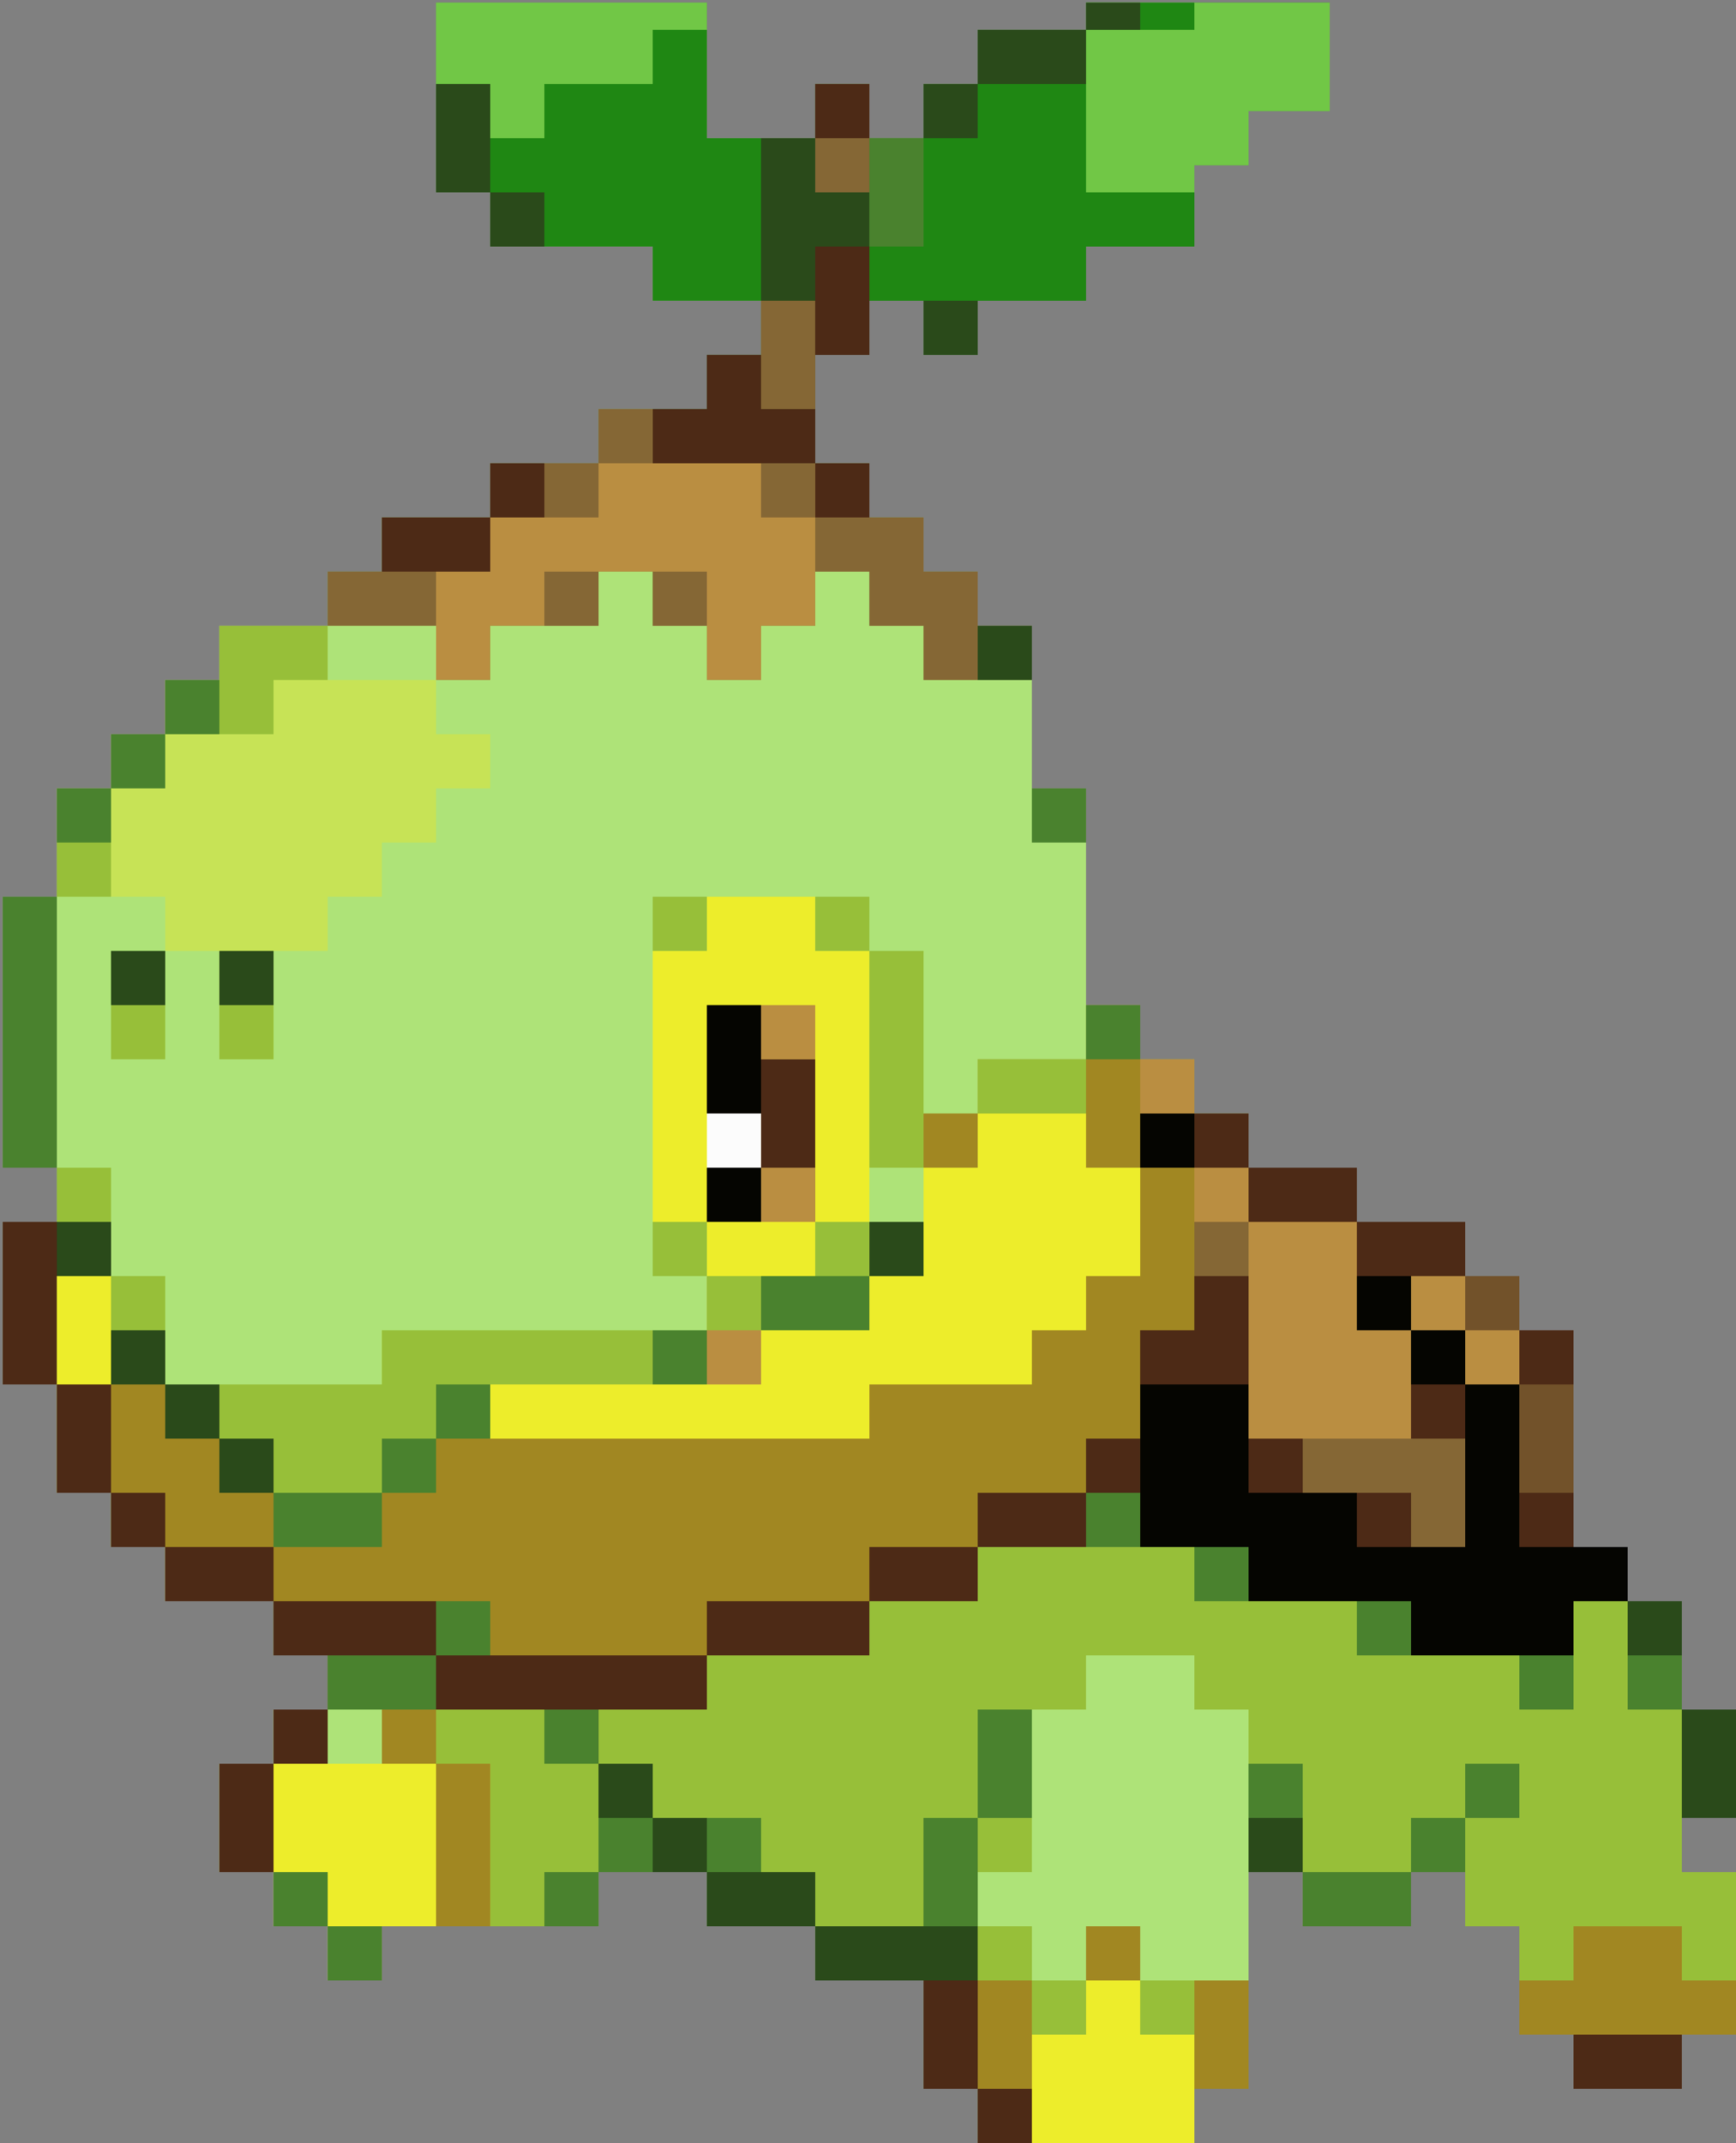 <?xml version="1.0" encoding="UTF-8"?>
<svg version="1.1" xmlns="http://www.w3.org/2000/svg" width="641" height="791">
<rect width="100%" height="100%" fill="#808080" stroke="none"/>
<path d="M0 0 C33 0 66 0 100 0 C100 16.5 100 33 100 50 C113.2 50 126.4 50 140 50 C140 43.4 140 36.8 140 30 C146.6 30 153.2 30 160 30 C160 36.6 160 43.2 160 50 C166.6 50 173.2 50 180 50 C180 43.4 180 36.8 180 30 C186.6 30 193.2 30 200 30 C200 23.4 200 16.8 200 10 C213.2 10 226.4 10 240 10 C240 6.7 240 3.4 240 0 C269.7 0 299.4 0 330 0 C330 13.2 330 26.4 330 40 C320.1 40 310.2 40 300 40 C300 46.6 300 53.2 300 60 C293.4 60 286.8 60 280 60 C280 69.9 280 79.8 280 90 C266.8 90 253.6 90 240 90 C240 96.6 240 103.2 240 110 C226.8 110 213.6 110 200 110 C200 116.6 200 123.2 200 130 C193.4 130 186.8 130 180 130 C180 123.4 180 116.8 180 110 C173.4 110 166.8 110 160 110 C160 116.6 160 123.2 160 130 C153.4 130 146.8 130 140 130 C140 143.2 140 156.4 140 170 C146.6 170 153.2 170 160 170 C160 176.6 160 183.2 160 190 C166.6 190 173.2 190 180 190 C180 196.6 180 203.2 180 210 C186.6 210 193.2 210 200 210 C200 216.6 200 223.2 200 230 C206.6 230 213.2 230 220 230 C220 249.8 220 269.6 220 290 C226.6 290 233.2 290 240 290 C240 316.4 240 342.8 240 370 C246.6 370 253.2 370 260 370 C260 376.6 260 383.2 260 390 C266.6 390 273.2 390 280 390 C280 396.6 280 403.2 280 410 C286.6 410 293.2 410 300 410 C300 416.6 300 423.2 300 430 C313.2 430 326.4 430 340 430 C340 436.6 340 443.2 340 450 C353.2 450 366.4 450 380 450 C380 456.6 380 463.2 380 470 C386.6 470 393.2 470 400 470 C400 476.6 400 483.2 400 490 C406.6 490 413.2 490 420 490 C420 516.4 420 542.8 420 570 C426.6 570 433.2 570 440 570 C440 576.6 440 583.2 440 590 C446.6 590 453.2 590 460 590 C460 603.2 460 616.4 460 630 C466.6 630 473.2 630 480 630 C480 643.2 480 656.4 480 670 C473.4 670 466.8 670 460 670 C460 676.6 460 683.2 460 690 C466.6 690 473.2 690 480 690 C480 709.8 480 729.6 480 750 C473.4 750 466.8 750 460 750 C460 756.6 460 763.2 460 770 C446.8 770 433.6 770 420 770 C420 763.4 420 756.8 420 750 C413.4 750 406.8 750 400 750 C400 736.8 400 723.6 400 710 C393.4 710 386.8 710 380 710 C380 703.4 380 696.8 380 690 C373.4 690 366.8 690 360 690 C360 696.6 360 703.2 360 710 C346.8 710 333.6 710 320 710 C320 703.4 320 696.8 320 690 C313.4 690 306.8 690 300 690 C300 716.4 300 742.8 300 770 C293.4 770 286.8 770 280 770 C280 776.6 280 783.2 280 790 C253.6 790 227.2 790 200 790 C200 783.4 200 776.8 200 770 C193.4 770 186.8 770 180 770 C180 756.8 180 743.6 180 730 C166.8 730 153.6 730 140 730 C140 723.4 140 716.8 140 710 C126.8 710 113.6 710 100 710 C100 703.4 100 696.8 100 690 C86.8 690 73.6 690 60 690 C60 696.6 60 703.2 60 710 C33.6 710 7.2 710 -20 710 C-20 716.6 -20 723.2 -20 730 C-26.6 730 -33.2 730 -40 730 C-40 723.4 -40 716.8 -40 710 C-46.6 710 -53.2 710 -60 710 C-60 703.4 -60 696.8 -60 690 C-66.6 690 -73.2 690 -80 690 C-80 676.8 -80 663.6 -80 650 C-73.4 650 -66.8 650 -60 650 C-60 643.4 -60 636.8 -60 630 C-53.4 630 -46.8 630 -40 630 C-40 623.4 -40 616.8 -40 610 C-46.6 610 -53.2 610 -60 610 C-60 603.4 -60 596.8 -60 590 C-73.2 590 -86.4 590 -100 590 C-100 583.4 -100 576.8 -100 570 C-106.6 570 -113.2 570 -120 570 C-120 563.4 -120 556.8 -120 550 C-126.6 550 -133.2 550 -140 550 C-140 536.8 -140 523.6 -140 510 C-146.6 510 -153.2 510 -160 510 C-160 490.2 -160 470.4 -160 450 C-153.4 450 -146.8 450 -140 450 C-140 443.4 -140 436.8 -140 430 C-146.6 430 -153.2 430 -160 430 C-160 397 -160 364 -160 330 C-153.4 330 -146.8 330 -140 330 C-140 316.8 -140 303.6 -140 290 C-133.4 290 -126.8 290 -120 290 C-120 283.4 -120 276.8 -120 270 C-113.4 270 -106.8 270 -100 270 C-100 263.4 -100 256.8 -100 250 C-93.4 250 -86.8 250 -80 250 C-80 243.4 -80 236.8 -80 230 C-66.8 230 -53.6 230 -40 230 C-40 223.4 -40 216.8 -40 210 C-33.4 210 -26.8 210 -20 210 C-20 203.4 -20 196.8 -20 190 C-6.8 190 6.4 190 20 190 C20 183.4 20 176.8 20 170 C33.2 170 46.4 170 60 170 C60 163.4 60 156.8 60 150 C73.2 150 86.4 150 100 150 C100 143.4 100 136.8 100 130 C106.6 130 113.2 130 120 130 C120 123.4 120 116.8 120 110 C106.8 110 93.6 110 80 110 C80 103.4 80 96.8 80 90 C60.2 90 40.4 90 20 90 C20 83.4 20 76.8 20 70 C13.4 70 6.8 70 0 70 C0 46.9 0 23.8 0 0 Z " fill="#AEE378" transform="translate(161,1)"/>
<path d="M0 0 C6.6 0 13.2 0 20 0 C20 6.6 20 13.2 20 20 C26.6 20 33.2 20 40 20 C40 26.6 40 33.2 40 40 C46.6 40 53.2 40 60 40 C60 46.6 60 53.2 60 60 C73.2 60 86.4 60 100 60 C100 66.6 100 73.2 100 80 C113.2 80 126.4 80 140 80 C140 86.6 140 93.2 140 100 C146.6 100 153.2 100 160 100 C160 106.6 160 113.2 160 120 C166.6 120 173.2 120 180 120 C180 146.4 180 172.8 180 200 C186.6 200 193.2 200 200 200 C200 206.6 200 213.2 200 220 C206.6 220 213.2 220 220 220 C220 233.2 220 246.4 220 260 C226.6 260 233.2 260 240 260 C240 273.2 240 286.4 240 300 C233.4 300 226.8 300 220 300 C220 306.6 220 313.2 220 320 C226.6 320 233.2 320 240 320 C240 339.8 240 359.6 240 380 C233.4 380 226.8 380 220 380 C220 386.6 220 393.2 220 400 C206.8 400 193.6 400 180 400 C180 393.4 180 386.8 180 380 C173.4 380 166.8 380 160 380 C160 366.8 160 353.6 160 340 C153.4 340 146.8 340 140 340 C140 333.4 140 326.8 140 320 C133.4 320 126.8 320 120 320 C120 326.6 120 333.2 120 340 C106.8 340 93.6 340 80 340 C80 333.4 80 326.8 80 320 C73.4 320 66.8 320 60 320 C60 346.4 60 372.8 60 400 C53.4 400 46.8 400 40 400 C40 406.6 40 413.2 40 420 C13.6 420 -12.8 420 -40 420 C-40 413.4 -40 406.8 -40 400 C-46.6 400 -53.2 400 -60 400 C-60 386.8 -60 373.6 -60 360 C-73.2 360 -86.4 360 -100 360 C-100 353.4 -100 346.8 -100 340 C-113.2 340 -126.4 340 -140 340 C-140 333.4 -140 326.8 -140 320 C-153.2 320 -166.4 320 -180 320 C-180 326.6 -180 333.2 -180 340 C-206.4 340 -232.8 340 -260 340 C-260 346.6 -260 353.2 -260 360 C-266.6 360 -273.2 360 -280 360 C-280 353.4 -280 346.8 -280 340 C-286.6 340 -293.2 340 -300 340 C-300 333.4 -300 326.8 -300 320 C-306.6 320 -313.2 320 -320 320 C-320 306.8 -320 293.6 -320 280 C-313.4 280 -306.8 280 -300 280 C-300 273.4 -300 266.8 -300 260 C-293.4 260 -286.8 260 -280 260 C-280 253.4 -280 246.8 -280 240 C-286.6 240 -293.2 240 -300 240 C-300 233.4 -300 226.8 -300 220 C-313.2 220 -326.4 220 -340 220 C-340 213.4 -340 206.8 -340 200 C-346.6 200 -353.2 200 -360 200 C-360 193.4 -360 186.8 -360 180 C-366.6 180 -373.2 180 -380 180 C-380 166.8 -380 153.6 -380 140 C-373.4 140 -366.8 140 -360 140 C-360 133.4 -360 126.8 -360 120 C-353.4 120 -346.8 120 -340 120 C-340 126.6 -340 133.2 -340 140 C-333.4 140 -326.8 140 -320 140 C-320 146.6 -320 153.2 -320 160 C-313.4 160 -306.8 160 -300 160 C-300 166.6 -300 173.2 -300 180 C-286.8 180 -273.6 180 -260 180 C-260 173.4 -260 166.8 -260 160 C-253.4 160 -246.8 160 -240 160 C-240 153.4 -240 146.8 -240 140 C-233.4 140 -226.8 140 -220 140 C-220 146.6 -220 153.2 -220 160 C-173.8 160 -127.6 160 -80 160 C-80 153.4 -80 146.8 -80 140 C-60.2 140 -40.4 140 -20 140 C-20 133.4 -20 126.8 -20 120 C-13.4 120 -6.8 120 0 120 C0 113.4 0 106.8 0 100 C6.6 100 13.2 100 20 100 C20 86.8 20 73.6 20 60 C13.4 60 6.8 60 0 60 C0 53.4 0 46.8 0 40 C-13.2 40 -26.4 40 -40 40 C-40 33.4 -40 26.8 -40 20 C-26.8 20 -13.6 20 0 20 C0 13.4 0 6.8 0 0 Z " fill="#97BF39" transform="translate(401,371)"/>
<path d="M0 0 C6.6 0 13.2 0 20 0 C20 6.6 20 13.2 20 20 C26.6 20 33.2 20 40 20 C40 26.6 40 33.2 40 40 C46.6 40 53.2 40 60 40 C60 46.6 60 53.2 60 60 C73.2 60 86.4 60 100 60 C100 66.6 100 73.2 100 80 C113.2 80 126.4 80 140 80 C140 86.6 140 93.2 140 100 C146.6 100 153.2 100 160 100 C160 106.6 160 113.2 160 120 C166.6 120 173.2 120 180 120 C180 146.4 180 172.8 180 200 C186.6 200 193.2 200 200 200 C200 206.6 200 213.2 200 220 C193.4 220 186.8 220 180 220 C180 226.6 180 233.2 180 240 C160.2 240 140.4 240 120 240 C120 233.4 120 226.8 120 220 C100.2 220 80.4 220 60 220 C60 213.4 60 206.8 60 200 C27 200 -6 200 -40 200 C-40 206.6 -40 213.2 -40 220 C-53.2 220 -66.4 220 -80 220 C-80 226.6 -80 233.2 -80 240 C-99.8 240 -119.6 240 -140 240 C-140 246.6 -140 253.2 -140 260 C-153.2 260 -166.4 260 -180 260 C-180 266.6 -180 273.2 -180 280 C-186.6 280 -193.2 280 -200 280 C-200 273.4 -200 266.8 -200 260 C-226.4 260 -252.8 260 -280 260 C-280 253.4 -280 246.8 -280 240 C-286.6 240 -293.2 240 -300 240 C-300 233.4 -300 226.8 -300 220 C-313.2 220 -326.4 220 -340 220 C-340 213.4 -340 206.8 -340 200 C-346.6 200 -353.2 200 -360 200 C-360 193.4 -360 186.8 -360 180 C-366.6 180 -373.2 180 -380 180 C-380 166.8 -380 153.6 -380 140 C-373.4 140 -366.8 140 -360 140 C-360 133.4 -360 126.8 -360 120 C-353.4 120 -346.8 120 -340 120 C-340 126.6 -340 133.2 -340 140 C-333.4 140 -326.8 140 -320 140 C-320 146.6 -320 153.2 -320 160 C-313.4 160 -306.8 160 -300 160 C-300 166.6 -300 173.2 -300 180 C-286.8 180 -273.6 180 -260 180 C-260 173.4 -260 166.8 -260 160 C-253.4 160 -246.8 160 -240 160 C-240 153.4 -240 146.8 -240 140 C-233.4 140 -226.8 140 -220 140 C-220 146.6 -220 153.2 -220 160 C-173.8 160 -127.6 160 -80 160 C-80 153.4 -80 146.8 -80 140 C-60.2 140 -40.4 140 -20 140 C-20 133.4 -20 126.8 -20 120 C-13.4 120 -6.8 120 0 120 C0 113.4 0 106.8 0 100 C6.6 100 13.2 100 20 100 C20 86.8 20 73.6 20 60 C13.4 60 6.8 60 0 60 C0 53.4 0 46.8 0 40 C-13.2 40 -26.4 40 -40 40 C-40 33.4 -40 26.8 -40 20 C-26.8 20 -13.6 20 0 20 C0 13.4 0 6.8 0 0 Z " fill="#A18722" transform="translate(401,371)"/>
<path d="M0 0 C33 0 66 0 100 0 C100 16.5 100 33 100 50 C113.2 50 126.4 50 140 50 C140 43.4 140 36.8 140 30 C146.6 30 153.2 30 160 30 C160 36.6 160 43.2 160 50 C166.6 50 173.2 50 180 50 C180 43.4 180 36.8 180 30 C186.6 30 193.2 30 200 30 C200 23.4 200 16.8 200 10 C213.2 10 226.4 10 240 10 C240 6.7 240 3.4 240 0 C269.7 0 299.4 0 330 0 C330 13.2 330 26.4 330 40 C320.1 40 310.2 40 300 40 C300 46.6 300 53.2 300 60 C293.4 60 286.8 60 280 60 C280 69.9 280 79.8 280 90 C266.8 90 253.6 90 240 90 C240 96.6 240 103.2 240 110 C226.8 110 213.6 110 200 110 C200 116.6 200 123.2 200 130 C193.4 130 186.8 130 180 130 C180 123.4 180 116.8 180 110 C173.4 110 166.8 110 160 110 C160 116.6 160 123.2 160 130 C153.4 130 146.8 130 140 130 C140 143.2 140 156.4 140 170 C146.6 170 153.2 170 160 170 C160 176.6 160 183.2 160 190 C166.6 190 173.2 190 180 190 C180 196.6 180 203.2 180 210 C186.6 210 193.2 210 200 210 C200 216.6 200 223.2 200 230 C206.6 230 213.2 230 220 230 C220 236.6 220 243.2 220 250 C206.8 250 193.6 250 180 250 C180 243.4 180 236.8 180 230 C173.4 230 166.8 230 160 230 C160 223.4 160 216.8 160 210 C153.4 210 146.8 210 140 210 C140 216.6 140 223.2 140 230 C133.4 230 126.8 230 120 230 C120 236.6 120 243.2 120 250 C113.4 250 106.8 250 100 250 C100 243.4 100 236.8 100 230 C93.4 230 86.8 230 80 230 C80 223.4 80 216.8 80 210 C73.4 210 66.8 210 60 210 C60 216.6 60 223.2 60 230 C46.8 230 33.6 230 20 230 C20 236.6 20 243.2 20 250 C13.4 250 6.8 250 0 250 C0 243.4 0 236.8 0 230 C-13.2 230 -26.4 230 -40 230 C-40 223.4 -40 216.8 -40 210 C-33.4 210 -26.8 210 -20 210 C-20 203.4 -20 196.8 -20 190 C-6.8 190 6.4 190 20 190 C20 183.4 20 176.8 20 170 C33.2 170 46.4 170 60 170 C60 163.4 60 156.8 60 150 C73.2 150 86.4 150 100 150 C100 143.4 100 136.8 100 130 C106.6 130 113.2 130 120 130 C120 123.4 120 116.8 120 110 C106.8 110 93.6 110 80 110 C80 103.4 80 96.8 80 90 C60.2 90 40.4 90 20 90 C20 83.4 20 76.8 20 70 C13.4 70 6.8 70 0 70 C0 46.9 0 23.8 0 0 Z " fill="#1F8713" transform="translate(161,1)"/>
<path d="M0 0 C13.2 0 26.4 0 40 0 C40 6.6 40 13.2 40 20 C46.6 20 53.2 20 60 20 C60 46.4 60 72.8 60 100 C73.2 100 86.4 100 100 100 C100 93.4 100 86.8 100 80 C113.2 80 126.4 80 140 80 C140 86.6 140 93.2 140 100 C146.6 100 153.2 100 160 100 C160 113.2 160 126.4 160 140 C153.4 140 146.8 140 140 140 C140 146.6 140 153.2 140 160 C133.4 160 126.8 160 120 160 C120 166.6 120 173.2 120 180 C100.2 180 80.4 180 60 180 C60 186.6 60 193.2 60 200 C13.8 200 -32.4 200 -80 200 C-80 193.4 -80 186.8 -80 180 C-86.6 180 -93.2 180 -100 180 C-100 186.6 -100 193.2 -100 200 C-106.6 200 -113.2 200 -120 200 C-120 206.6 -120 213.2 -120 220 C-133.2 220 -146.4 220 -160 220 C-160 213.4 -160 206.8 -160 200 C-166.6 200 -173.2 200 -180 200 C-180 193.4 -180 186.8 -180 180 C-160.2 180 -140.4 180 -120 180 C-120 173.4 -120 166.8 -120 160 C-80.4 160 -40.8 160 0 160 C0 146.8 0 133.6 0 120 C-6.6 120 -13.2 120 -20 120 C-20 87 -20 54 -20 20 C-13.4 20 -6.8 20 0 20 C0 13.4 0 6.8 0 0 Z " fill="#EDED2B" transform="translate(261,331)"/>
<path d="M0 0 C13.2 0 26.4 0 40 0 C40 6.6 40 13.2 40 20 C46.6 20 53.2 20 60 20 C60 66.2 60 112.4 60 160 C53.4 160 46.8 160 40 160 C40 166.6 40 173.2 40 180 C20.2 180 0.4 180 -20 180 C-20 166.8 -20 153.6 -20 140 C-13.4 140 -6.8 140 0 140 C0 133.4 0 126.8 0 120 C-6.6 120 -13.2 120 -20 120 C-20 113.4 -20 106.8 -20 100 C-26.6 100 -33.2 100 -40 100 C-40 86.8 -40 73.6 -40 60 C-33.4 60 -26.8 60 -20 60 C-20 46.8 -20 33.6 -20 20 C-13.4 20 -6.8 20 0 20 C0 13.4 0 6.8 0 0 Z " fill="#AEE378" transform="translate(401,611)"/>
<path d="M0 0 C26.4 0 52.8 0 80 0 C80 13.2 80 26.4 80 40 C86.6 40 93.2 40 100 40 C100 46.6 100 53.2 100 60 C93.4 60 86.8 60 80 60 C80 66.6 80 73.2 80 80 C73.4 80 66.8 80 60 80 C60 86.6 60 93.2 60 100 C53.4 100 46.8 100 40 100 C40 106.6 40 113.2 40 120 C33.4 120 26.8 120 20 120 C20 133.2 20 146.4 20 160 C13.4 160 6.8 160 0 160 C0 146.8 0 133.6 0 120 C-6.6 120 -13.2 120 -20 120 C-20 113.4 -20 106.8 -20 100 C-33.2 100 -46.4 100 -60 100 C-60 86.8 -60 73.6 -60 60 C-53.4 60 -46.8 60 -40 60 C-40 53.4 -40 46.8 -40 40 C-33.4 40 -26.8 40 -20 40 C-20 33.4 -20 26.8 -20 20 C-13.4 20 -6.8 20 0 20 C0 13.4 0 6.8 0 0 Z " fill="#C7E356" transform="translate(81,231)"/>
<path d="M0 0 C29.7 0 59.4 0 90 0 C90 13.2 90 26.4 90 40 C80.1 40 70.2 40 60 40 C60 46.6 60 53.2 60 60 C53.4 60 46.8 60 40 60 C40 69.9 40 79.8 40 90 C26.8 90 13.6 90 0 90 C0 96.6 0 103.2 0 110 C-13.2 110 -26.4 110 -40 110 C-40 116.6 -40 123.2 -40 130 C-46.6 130 -53.2 130 -60 130 C-60 123.4 -60 116.8 -60 110 C-66.6 110 -73.2 110 -80 110 C-80 90.2 -80 70.4 -80 50 C-73.4 50 -66.8 50 -60 50 C-60 43.4 -60 36.8 -60 30 C-53.4 30 -46.8 30 -40 30 C-40 23.4 -40 16.8 -40 10 C-26.8 10 -13.6 10 0 10 C0 6.7 0 3.4 0 0 Z " fill="#1F8713" transform="translate(401,1)"/>
<path d="M0 0 C6.6 0 13.2 0 20 0 C20 6.6 20 13.2 20 20 C46.4 20 72.8 20 100 20 C100 26.6 100 33.2 100 40 C106.6 40 113.2 40 120 40 C120 46.6 120 53.2 120 60 C126.6 60 133.2 60 140 60 C140 66.6 140 73.2 140 80 C146.6 80 153.2 80 160 80 C160 86.6 160 93.2 160 100 C146.8 100 133.6 100 120 100 C120 93.4 120 86.8 120 80 C113.4 80 106.8 80 100 80 C100 73.4 100 66.8 100 60 C93.4 60 86.8 60 80 60 C80 66.6 80 73.2 80 80 C73.4 80 66.8 80 60 80 C60 86.6 60 93.2 60 100 C53.4 100 46.8 100 40 100 C40 93.4 40 86.8 40 80 C33.4 80 26.8 80 20 80 C20 73.4 20 66.8 20 60 C13.4 60 6.8 60 0 60 C0 66.6 0 73.2 0 80 C-13.2 80 -26.4 80 -40 80 C-40 86.6 -40 93.2 -40 100 C-46.6 100 -53.2 100 -60 100 C-60 93.4 -60 86.8 -60 80 C-73.2 80 -86.4 80 -100 80 C-100 73.4 -100 66.8 -100 60 C-93.4 60 -86.8 60 -80 60 C-80 53.4 -80 46.8 -80 40 C-66.8 40 -53.6 40 -40 40 C-40 33.4 -40 26.8 -40 20 C-26.8 20 -13.6 20 0 20 C0 13.4 0 6.8 0 0 Z " fill="#BA8E41" transform="translate(221,151)"/>
<path d="M0 0 C6.6 0 13.2 0 20 0 C20 19.8 20 39.6 20 60 C26.6 60 33.2 60 40 60 C40 66.6 40 73.2 40 80 C53.2 80 66.4 80 80 80 C80 86.6 80 93.2 80 100 C86.6 100 93.2 100 100 100 C100 86.8 100 73.6 100 60 C93.4 60 86.8 60 80 60 C80 46.8 80 33.6 80 20 C86.6 20 93.2 20 100 20 C100 26.6 100 33.2 100 40 C106.6 40 113.2 40 120 40 C120 59.8 120 79.6 120 100 C133.2 100 146.4 100 160 100 C160 106.6 160 113.2 160 120 C153.4 120 146.8 120 140 120 C140 126.6 140 133.2 140 140 C120.2 140 100.4 140 80 140 C80 133.4 80 126.8 80 120 C60.2 120 40.4 120 20 120 C20 113.4 20 106.8 20 100 C6.8 100 -6.4 100 -20 100 C-20 73.6 -20 47.2 -20 20 C-13.4 20 -6.8 20 0 20 C0 13.4 0 6.8 0 0 Z " fill="#050501" transform="translate(441,471)"/>
<path d="M0 0 C13.2 0 26.4 0 40 0 C40 6.6 40 13.2 40 20 C46.6 20 53.2 20 60 20 C60 33.2 60 46.4 60 60 C53.4 60 46.8 60 40 60 C40 66.6 40 73.2 40 80 C33.4 80 26.8 80 20 80 C20 86.6 20 93.2 20 100 C0.2 100 -19.6 100 -40 100 C-40 106.6 -40 113.2 -40 120 C-86.2 120 -132.4 120 -180 120 C-180 113.4 -180 106.8 -180 100 C-147 100 -114 100 -80 100 C-80 93.4 -80 86.8 -80 80 C-66.8 80 -53.6 80 -40 80 C-40 73.4 -40 66.8 -40 60 C-33.4 60 -26.8 60 -20 60 C-20 46.8 -20 33.6 -20 20 C-13.4 20 -6.8 20 0 20 C0 13.4 0 6.8 0 0 Z " fill="#EDED2B" transform="translate(361,411)"/>
<path d="M0 0 C26.4 0 52.8 0 80 0 C80 6.6 80 13.2 80 20 C86.6 20 93.2 20 100 20 C100 26.6 100 33.2 100 40 C106.6 40 113.2 40 120 40 C120 66.4 120 92.8 120 120 C113.4 120 106.8 120 100 120 C100 100.2 100 80.4 100 60 C93.4 60 86.8 60 80 60 C80 53.4 80 46.8 80 40 C73.4 40 66.8 40 60 40 C60 53.2 60 66.4 60 80 C66.6 80 73.2 80 80 80 C80 93.2 80 106.4 80 120 C73.4 120 66.8 120 60 120 C60 113.4 60 106.8 60 100 C46.8 100 33.6 100 20 100 C20 93.4 20 86.8 20 80 C13.4 80 6.8 80 0 80 C0 53.6 0 27.2 0 0 Z " fill="#BA8E41" transform="translate(461,451)"/>
<path d="M0 0 C13.2 0 26.4 0 40 0 C40 6.6 40 13.2 40 20 C53.2 20 66.4 20 80 20 C80 39.8 80 59.6 80 80 C66.8 80 53.6 80 40 80 C40 86.6 40 93.2 40 100 C33.4 100 26.8 100 20 100 C20 93.4 20 86.8 20 80 C13.4 80 6.8 80 0 80 C0 73.4 0 66.8 0 60 C-6.6 60 -13.2 60 -20 60 C-20 46.8 -20 33.6 -20 20 C-13.4 20 -6.8 20 0 20 C0 13.4 0 6.8 0 0 Z " fill="#EDED2B" transform="translate(101,631)"/>
<path d="M0 0 C19.8 0 39.6 0 60 0 C60 6.6 60 13.2 60 20 C46.8 20 33.6 20 20 20 C20 26.6 20 33.2 20 40 C-19.6 40 -59.2 40 -100 40 C-100 46.6 -100 53.2 -100 60 C-106.6 60 -113.2 60 -120 60 C-120 66.6 -120 73.2 -120 80 C-133.2 80 -146.4 80 -160 80 C-160 73.4 -160 66.8 -160 60 C-166.6 60 -173.2 60 -180 60 C-180 53.4 -180 46.8 -180 40 C-160.2 40 -140.4 40 -120 40 C-120 33.4 -120 26.8 -120 20 C-80.4 20 -40.8 20 0 20 C0 13.4 0 6.8 0 0 Z " fill="#97BF39" transform="translate(261,471)"/>
<path d="M0 0 C6.6 0 13.2 0 20 0 C20 6.6 20 13.2 20 20 C26.6 20 33.2 20 40 20 C40 26.6 40 33.2 40 40 C46.6 40 53.2 40 60 40 C60 46.6 60 53.2 60 60 C73.2 60 86.4 60 100 60 C100 66.6 100 73.2 100 80 C86.8 80 73.6 80 60 80 C60 86.6 60 93.2 60 100 C46.8 100 33.6 100 20 100 C20 93.4 20 86.8 20 80 C13.4 80 6.8 80 0 80 C0 73.4 0 66.8 0 60 C-6.6 60 -13.2 60 -20 60 C-20 46.8 -20 33.6 -20 20 C-13.4 20 -6.8 20 0 20 C0 13.4 0 6.8 0 0 Z " fill="#A18722" transform="translate(41,491)"/>
<path d="M0 0 C6.6 0 13.2 0 20 0 C20 33 20 66 20 100 C13.4 100 6.8 100 0 100 C0 113.2 0 126.4 0 140 C-19.8 140 -39.6 140 -60 140 C-60 133.4 -60 126.8 -60 120 C-53.4 120 -46.8 120 -40 120 C-40 113.4 -40 106.8 -40 100 C-33.4 100 -26.8 100 -20 100 C-20 73.6 -20 47.2 -20 20 C-13.4 20 -6.8 20 0 20 C0 13.4 0 6.8 0 0 Z " fill="#2A4A1A" transform="translate(301,31)"/>
<path d="M0 0 C29.7 0 59.4 0 90 0 C90 13.2 90 26.4 90 40 C80.1 40 70.2 40 60 40 C60 46.6 60 53.2 60 60 C53.4 60 46.8 60 40 60 C40 63.3 40 66.6 40 70 C26.8 70 13.6 70 0 70 C0 46.9 0 23.8 0 0 Z " fill="#71C746" transform="translate(401,1)"/>
<path d="M0 0 C6.6 0 13.2 0 20 0 C20 13.2 20 26.4 20 40 C26.6 40 33.2 40 40 40 C40 46.6 40 53.2 40 60 C46.6 60 53.2 60 60 60 C60 66.6 60 73.2 60 80 C53.4 80 46.8 80 40 80 C40 93.2 40 106.4 40 120 C33.4 120 26.8 120 20 120 C20 113.4 20 106.8 20 100 C13.4 100 6.8 100 0 100 C0 86.8 0 73.6 0 60 C-13.2 60 -26.4 60 -40 60 C-40 53.4 -40 46.8 -40 40 C-26.8 40 -13.6 40 0 40 C0 26.8 0 13.6 0 0 Z " fill="#2A4A1A" transform="translate(341,671)"/>
<path d="M0 0 C19.8 0 39.6 0 60 0 C60 6.6 60 13.2 60 20 C93 20 126 20 160 20 C160 26.6 160 33.2 160 40 C146.8 40 133.6 40 120 40 C120 46.6 120 53.2 120 60 C113.4 60 106.8 60 100 60 C100 53.4 100 46.8 100 40 C73.6 40 47.2 40 20 40 C20 33.4 20 26.8 20 20 C13.4 20 6.8 20 0 20 C0 13.4 0 6.8 0 0 Z " fill="#4D2A16" transform="translate(101,591)"/>
<path d="M0 0 C13.2 0 26.4 0 40 0 C40 6.6 40 13.2 40 20 C46.6 20 53.2 20 60 20 C60 26.6 60 33.2 60 40 C66.6 40 73.2 40 80 40 C80 66.4 80 92.8 80 120 C73.4 120 66.8 120 60 120 C60 100.2 60 80.4 60 60 C53.4 60 46.8 60 40 60 C40 53.4 40 46.8 40 40 C26.8 40 13.6 40 0 40 C0 26.8 0 13.6 0 0 Z " fill="#72522A" transform="translate(501,451)"/>
<path d="M0 0 C19.8 0 39.6 0 60 0 C60 6.6 60 13.2 60 20 C66.6 20 73.2 20 80 20 C80 39.8 80 59.6 80 80 C66.8 80 53.6 80 40 80 C40 60.2 40 40.4 40 20 C26.8 20 13.6 20 0 20 C0 13.4 0 6.8 0 0 Z " fill="#97BF39" transform="translate(141,631)"/>
<path d="M0 0 C13.2 0 26.4 0 40 0 C40 6.6 40 13.2 40 20 C46.6 20 53.2 20 60 20 C60 26.6 60 33.2 60 40 C53.4 40 46.8 40 40 40 C40 46.6 40 53.2 40 60 C26.8 60 13.6 60 0 60 C0 53.4 0 46.8 0 40 C-6.6 40 -13.2 40 -20 40 C-20 33.4 -20 26.8 -20 20 C-13.4 20 -6.8 20 0 20 C0 13.4 0 6.8 0 0 Z " fill="#A18722" transform="translate(581,711)"/>
<path d="M0 0 C33 0 66 0 100 0 C100 3.3 100 6.6 100 10 C93.4 10 86.8 10 80 10 C80 16.6 80 23.2 80 30 C66.8 30 53.6 30 40 30 C40 36.6 40 43.2 40 50 C33.4 50 26.8 50 20 50 C20 43.4 20 36.8 20 30 C13.4 30 6.8 30 0 30 C0 20.1 0 10.2 0 0 Z " fill="#71C746" transform="translate(161,1)"/>
<path d="M0 0 C6.6 0 13.2 0 20 0 C20 6.6 20 13.2 20 20 C26.6 20 33.2 20 40 20 C40 33.2 40 46.4 40 60 C20.2 60 0.4 60 -20 60 C-20 46.8 -20 33.6 -20 20 C-13.4 20 -6.8 20 0 20 C0 13.4 0 6.8 0 0 Z " fill="#EDED2B" transform="translate(401,731)"/>
<path d="M0 0 C6.6 0 13.2 0 20 0 C20 6.6 20 13.2 20 20 C26.6 20 33.2 20 40 20 C40 26.6 40 33.2 40 40 C46.6 40 53.2 40 60 40 C60 46.6 60 53.2 60 60 C66.6 60 73.2 60 80 60 C80 66.6 80 73.2 80 80 C66.8 80 53.6 80 40 80 C40 73.4 40 66.8 40 60 C33.4 60 26.8 60 20 60 C20 53.4 20 46.8 20 40 C13.4 40 6.8 40 0 40 C0 26.8 0 13.6 0 0 Z " fill="#856735" transform="translate(301,171)"/>
<path d="M0 0 C6.6 0 13.2 0 20 0 C20 6.6 20 13.2 20 20 C33.2 20 46.4 20 60 20 C60 26.6 60 33.2 60 40 C66.6 40 73.2 40 80 40 C80 46.6 80 53.2 80 60 C66.8 60 53.6 60 40 60 C40 53.4 40 46.8 40 40 C26.8 40 13.6 40 0 40 C0 26.8 0 13.6 0 0 Z " fill="#4A822E" transform="translate(221,651)"/>
<path d="M0 0 C6.6 0 13.2 0 20 0 C20 6.6 20 13.2 20 20 C26.6 20 33.2 20 40 20 C40 26.6 40 33.2 40 40 C33.4 40 26.8 40 20 40 C20 46.6 20 53.2 20 60 C13.4 60 6.8 60 0 60 C0 53.4 0 46.8 0 40 C-13.2 40 -26.4 40 -40 40 C-40 33.4 -40 26.8 -40 20 C-26.8 20 -13.6 20 0 20 C0 13.4 0 6.8 0 0 Z " fill="#A18722" transform="translate(401,371)"/>
<path d="M0 0 C6.6 0 13.2 0 20 0 C20 6.6 20 13.2 20 20 C26.6 20 33.2 20 40 20 C40 39.8 40 59.6 40 80 C26.8 80 13.6 80 0 80 C0 73.4 0 66.8 0 60 C6.6 60 13.2 60 20 60 C20 53.4 20 46.8 20 40 C13.4 40 6.8 40 0 40 C0 26.8 0 13.6 0 0 Z " fill="#4D2A16" transform="translate(261,371)"/>
<path d="M0 0 C6.6 0 13.2 0 20 0 C20 6.6 20 13.2 20 20 C26.6 20 33.2 20 40 20 C40 26.6 40 33.2 40 40 C33.4 40 26.8 40 20 40 C20 53.2 20 66.4 20 80 C13.4 80 6.8 80 0 80 C0 53.6 0 27.2 0 0 Z " fill="#A18722" transform="translate(361,711)"/>
<path d="M0 0 C19.8 0 39.6 0 60 0 C60 6.6 60 13.2 60 20 C46.8 20 33.6 20 20 20 C20 26.6 20 33.2 20 40 C6.8 40 -6.4 40 -20 40 C-20 33.4 -20 26.8 -20 20 C-13.4 20 -6.8 20 0 20 C0 13.4 0 6.8 0 0 Z " fill="#BA8E41" transform="translate(261,471)"/>
<path d="M0 0 C6.6 0 13.2 0 20 0 C20 19.8 20 39.6 20 60 C26.6 60 33.2 60 40 60 C40 66.6 40 73.2 40 80 C26.8 80 13.6 80 0 80 C0 53.6 0 27.2 0 0 Z " fill="#97BF39" transform="translate(321,351)"/>
<path d="M0 0 C6.6 0 13.2 0 20 0 C20 33 20 66 20 100 C13.4 100 6.8 100 0 100 C0 67 0 34 0 0 Z " fill="#4A822E" transform="translate(1,331)"/>
<path d="M0 0 C6.6 0 13.2 0 20 0 C20 13.2 20 26.4 20 40 C0.2 40 -19.6 40 -40 40 C-40 33.4 -40 26.8 -40 20 C-26.8 20 -13.6 20 0 20 C0 13.4 0 6.8 0 0 Z " fill="#4A822E" transform="translate(401,531)"/>
<path d="M0 0 C19.8 0 39.6 0 60 0 C60 13.2 60 26.4 60 40 C53.4 40 46.8 40 40 40 C40 33.4 40 26.8 40 20 C26.8 20 13.6 20 0 20 C0 13.4 0 6.8 0 0 Z " fill="#856735" transform="translate(481,531)"/>
<path d="M0 0 C13.2 0 26.4 0 40 0 C40 6.6 40 13.2 40 20 C33.4 20 26.8 20 20 20 C20 33.2 20 46.4 20 60 C13.4 60 6.8 60 0 60 C0 40.2 0 20.4 0 0 Z " fill="#4D2A16" transform="translate(1,451)"/>
<path d="M0 0 C13.2 0 26.4 0 40 0 C40 6.6 40 13.2 40 20 C33.4 20 26.8 20 20 20 C20 26.6 20 33.2 20 40 C6.8 40 -6.4 40 -20 40 C-20 33.4 -20 26.8 -20 20 C-13.4 20 -6.8 20 0 20 C0 13.4 0 6.8 0 0 Z " fill="#97BF39" transform="translate(81,231)"/>
<path d="M0 0 C13.2 0 26.4 0 40 0 C40 6.6 40 13.2 40 20 C33.4 20 26.8 20 20 20 C20 26.6 20 33.2 20 40 C6.8 40 -6.4 40 -20 40 C-20 33.4 -20 26.8 -20 20 C-13.4 20 -6.8 20 0 20 C0 13.4 0 6.8 0 0 Z " fill="#856735" transform="translate(141,191)"/>
<path d="M0 0 C6.6 0 13.2 0 20 0 C20 6.6 20 13.2 20 20 C26.6 20 33.2 20 40 20 C40 26.6 40 33.2 40 40 C20.2 40 0.4 40 -20 40 C-20 33.4 -20 26.8 -20 20 C-13.4 20 -6.8 20 0 20 C0 13.4 0 6.8 0 0 Z " fill="#4D2A16" transform="translate(261,131)"/>
<path d="M0 0 C13.2 0 26.4 0 40 0 C40 13.2 40 26.4 40 40 C33.4 40 26.8 40 20 40 C20 33.4 20 26.8 20 20 C13.4 20 6.8 20 0 20 C0 13.4 0 6.8 0 0 Z " fill="#A18722" transform="translate(421,731)"/>
<path d="M0 0 C6.6 0 13.2 0 20 0 C20 19.8 20 39.6 20 60 C13.4 60 6.8 60 0 60 C0 40.2 0 20.4 0 0 Z " fill="#A18722" transform="translate(161,651)"/>
<path d="M0 0 C19.8 0 39.6 0 60 0 C60 6.6 60 13.2 60 20 C40.2 20 20.4 20 0 20 C0 13.4 0 6.8 0 0 Z " fill="#4D2A16" transform="translate(261,591)"/>
<path d="M0 0 C19.8 0 39.6 0 60 0 C60 6.6 60 13.2 60 20 C40.2 20 20.4 20 0 20 C0 13.4 0 6.8 0 0 Z " fill="#4D2A16" transform="translate(101,591)"/>
<path d="M0 0 C6.6 0 13.2 0 20 0 C20 13.2 20 26.4 20 40 C6.8 40 -6.4 40 -20 40 C-20 33.4 -20 26.8 -20 20 C-13.4 20 -6.8 20 0 20 C0 13.4 0 6.8 0 0 Z " fill="#4D2A16" transform="translate(441,471)"/>
<path d="M0 0 C13.2 0 26.4 0 40 0 C40 6.6 40 13.2 40 20 C33.4 20 26.8 20 20 20 C20 26.6 20 33.2 20 40 C13.4 40 6.8 40 0 40 C0 26.8 0 13.6 0 0 Z " fill="#4D2A16" transform="translate(501,451)"/>
<path d="M0 0 C13.2 0 26.4 0 40 0 C40 6.6 40 13.2 40 20 C26.8 20 13.6 20 0 20 C0 13.4 0 6.8 0 0 Z " fill="#4D2A16" transform="translate(581,751)"/>
<path d="M0 0 C6.6 0 13.2 0 20 0 C20 13.2 20 26.4 20 40 C13.4 40 6.8 40 0 40 C0 26.8 0 13.6 0 0 Z " fill="#4D2A16" transform="translate(341,731)"/>
<path d="M0 0 C13.2 0 26.4 0 40 0 C40 6.6 40 13.2 40 20 C26.8 20 13.6 20 0 20 C0 13.4 0 6.8 0 0 Z " fill="#4A822E" transform="translate(481,691)"/>
<path d="M0 0 C13.2 0 26.4 0 40 0 C40 6.6 40 13.2 40 20 C26.8 20 13.6 20 0 20 C0 13.4 0 6.8 0 0 Z " fill="#2A4A1A" transform="translate(261,691)"/>
<path d="M0 0 C6.6 0 13.2 0 20 0 C20 13.2 20 26.4 20 40 C13.4 40 6.8 40 0 40 C0 26.8 0 13.6 0 0 Z " fill="#2A4A1A" transform="translate(461,651)"/>
<path d="M0 0 C6.6 0 13.2 0 20 0 C20 13.2 20 26.4 20 40 C13.4 40 6.8 40 0 40 C0 26.8 0 13.6 0 0 Z " fill="#4A822E" transform="translate(341,671)"/>
<path d="M0 0 C6.6 0 13.2 0 20 0 C20 13.2 20 26.4 20 40 C13.4 40 6.8 40 0 40 C0 26.8 0 13.6 0 0 Z " fill="#4D2A16" transform="translate(81,651)"/>
<path d="M0 0 C6.6 0 13.2 0 20 0 C20 13.2 20 26.4 20 40 C13.4 40 6.8 40 0 40 C0 26.8 0 13.6 0 0 Z " fill="#2A4A1A" transform="translate(621,631)"/>
<path d="M0 0 C6.6 0 13.2 0 20 0 C20 13.2 20 26.4 20 40 C13.4 40 6.8 40 0 40 C0 26.8 0 13.6 0 0 Z " fill="#4A822E" transform="translate(361,631)"/>
<path d="M0 0 C6.6 0 13.2 0 20 0 C20 13.2 20 26.4 20 40 C13.4 40 6.8 40 0 40 C0 26.8 0 13.6 0 0 Z " fill="#4A822E" transform="translate(601,591)"/>
<path d="M0 0 C13.2 0 26.4 0 40 0 C40 6.6 40 13.2 40 20 C26.8 20 13.6 20 0 20 C0 13.4 0 6.8 0 0 Z " fill="#4A822E" transform="translate(121,611)"/>
<path d="M0 0 C13.2 0 26.4 0 40 0 C40 6.6 40 13.2 40 20 C26.8 20 13.6 20 0 20 C0 13.4 0 6.8 0 0 Z " fill="#4D2A16" transform="translate(321,571)"/>
<path d="M0 0 C13.2 0 26.4 0 40 0 C40 6.6 40 13.2 40 20 C26.8 20 13.6 20 0 20 C0 13.4 0 6.8 0 0 Z " fill="#4D2A16" transform="translate(61,571)"/>
<path d="M0 0 C13.2 0 26.4 0 40 0 C40 6.6 40 13.2 40 20 C26.8 20 13.6 20 0 20 C0 13.4 0 6.8 0 0 Z " fill="#4D2A16" transform="translate(361,551)"/>
<path d="M0 0 C13.2 0 26.4 0 40 0 C40 6.6 40 13.2 40 20 C26.8 20 13.6 20 0 20 C0 13.4 0 6.8 0 0 Z " fill="#4A822E" transform="translate(101,551)"/>
<path d="M0 0 C6.6 0 13.2 0 20 0 C20 13.2 20 26.4 20 40 C13.4 40 6.8 40 0 40 C0 26.8 0 13.6 0 0 Z " fill="#4D2A16" transform="translate(521,491)"/>
<path d="M0 0 C6.6 0 13.2 0 20 0 C20 13.2 20 26.4 20 40 C13.4 40 6.8 40 0 40 C0 26.8 0 13.6 0 0 Z " fill="#4D2A16" transform="translate(21,511)"/>
<path d="M0 0 C13.2 0 26.4 0 40 0 C40 6.6 40 13.2 40 20 C26.8 20 13.6 20 0 20 C0 13.4 0 6.8 0 0 Z " fill="#4A822E" transform="translate(281,471)"/>
<path d="M0 0 C6.6 0 13.2 0 20 0 C20 13.2 20 26.4 20 40 C13.4 40 6.8 40 0 40 C0 26.8 0 13.6 0 0 Z " fill="#EDED2B" transform="translate(21,471)"/>
<path d="M0 0 C13.2 0 26.4 0 40 0 C40 6.6 40 13.2 40 20 C26.8 20 13.6 20 0 20 C0 13.4 0 6.8 0 0 Z " fill="#EDED2B" transform="translate(261,451)"/>
<path d="M0 0 C13.2 0 26.4 0 40 0 C40 6.6 40 13.2 40 20 C26.8 20 13.6 20 0 20 C0 13.4 0 6.8 0 0 Z " fill="#4D2A16" transform="translate(461,431)"/>
<path d="M0 0 C13.2 0 26.4 0 40 0 C40 6.6 40 13.2 40 20 C26.8 20 13.6 20 0 20 C0 13.4 0 6.8 0 0 Z " fill="#BA8E41" transform="translate(261,431)"/>
<path d="M0 0 C13.2 0 26.4 0 40 0 C40 6.6 40 13.2 40 20 C26.8 20 13.6 20 0 20 C0 13.4 0 6.8 0 0 Z " fill="#4D2A16" transform="translate(421,411)"/>
<path d="M0 0 C13.2 0 26.4 0 40 0 C40 6.6 40 13.2 40 20 C26.8 20 13.6 20 0 20 C0 13.4 0 6.8 0 0 Z " fill="#97BF39" transform="translate(361,391)"/>
<path d="M0 0 C6.6 0 13.2 0 20 0 C20 13.2 20 26.4 20 40 C13.4 40 6.8 40 0 40 C0 26.8 0 13.6 0 0 Z " fill="#050501" transform="translate(261,371)"/>
<path d="M0 0 C6.6 0 13.2 0 20 0 C20 13.2 20 26.4 20 40 C13.4 40 6.8 40 0 40 C0 26.8 0 13.6 0 0 Z " fill="#97BF39" transform="translate(81,351)"/>
<path d="M0 0 C6.6 0 13.2 0 20 0 C20 13.2 20 26.4 20 40 C13.4 40 6.8 40 0 40 C0 26.8 0 13.6 0 0 Z " fill="#97BF39" transform="translate(41,351)"/>
<path d="M0 0 C6.6 0 13.2 0 20 0 C20 13.2 20 26.4 20 40 C13.4 40 6.8 40 0 40 C0 26.8 0 13.6 0 0 Z " fill="#97BF39" transform="translate(21,291)"/>
<path d="M0 0 C13.2 0 26.4 0 40 0 C40 6.6 40 13.2 40 20 C26.8 20 13.6 20 0 20 C0 13.4 0 6.8 0 0 Z " fill="#AEE378" transform="translate(121,231)"/>
<path d="M0 0 C13.2 0 26.4 0 40 0 C40 6.6 40 13.2 40 20 C26.8 20 13.6 20 0 20 C0 13.4 0 6.8 0 0 Z " fill="#4D2A16" transform="translate(141,191)"/>
<path d="M0 0 C13.2 0 26.4 0 40 0 C40 6.6 40 13.2 40 20 C26.8 20 13.6 20 0 20 C0 13.4 0 6.8 0 0 Z " fill="#856735" transform="translate(181,171)"/>
<path d="M0 0 C6.6 0 13.2 0 20 0 C20 13.2 20 26.4 20 40 C13.4 40 6.8 40 0 40 C0 26.8 0 13.6 0 0 Z " fill="#856735" transform="translate(281,111)"/>
<path d="M0 0 C6.6 0 13.2 0 20 0 C20 13.2 20 26.4 20 40 C13.4 40 6.8 40 0 40 C0 26.8 0 13.6 0 0 Z " fill="#4D2A16" transform="translate(301,91)"/>
<path d="M0 0 C6.6 0 13.2 0 20 0 C20 13.2 20 26.4 20 40 C13.4 40 6.8 40 0 40 C0 26.8 0 13.6 0 0 Z " fill="#4A822E" transform="translate(321,51)"/>
<path d="M0 0 C6.6 0 13.2 0 20 0 C20 13.2 20 26.4 20 40 C13.4 40 6.8 40 0 40 C0 26.8 0 13.6 0 0 Z " fill="#856735" transform="translate(301,31)"/>
<path d="M0 0 C6.6 0 13.2 0 20 0 C20 13.2 20 26.4 20 40 C13.4 40 6.8 40 0 40 C0 26.8 0 13.6 0 0 Z " fill="#2A4A1A" transform="translate(161,31)"/>
<path d="M0 0 C13.2 0 26.4 0 40 0 C40 6.6 40 13.2 40 20 C26.8 20 13.6 20 0 20 C0 13.4 0 6.8 0 0 Z " fill="#2A4A1A" transform="translate(361,11)"/>
<path d="M0 0 C6.6 0 13.2 0 20 0 C20 6.6 20 13.2 20 20 C13.4 20 6.8 20 0 20 C0 13.4 0 6.8 0 0 Z " fill="#4D2A16" transform="translate(361,771)"/>
<path d="M0 0 C6.6 0 13.2 0 20 0 C20 6.6 20 13.2 20 20 C13.4 20 6.8 20 0 20 C0 13.4 0 6.8 0 0 Z " fill="#97BF39" transform="translate(421,731)"/>
<path d="M0 0 C6.6 0 13.2 0 20 0 C20 6.6 20 13.2 20 20 C13.4 20 6.8 20 0 20 C0 13.4 0 6.8 0 0 Z " fill="#97BF39" transform="translate(381,731)"/>
<path d="M0 0 C6.6 0 13.2 0 20 0 C20 6.6 20 13.2 20 20 C13.4 20 6.8 20 0 20 C0 13.4 0 6.8 0 0 Z " fill="#A18722" transform="translate(401,711)"/>
<path d="M0 0 C6.6 0 13.2 0 20 0 C20 6.6 20 13.2 20 20 C13.4 20 6.8 20 0 20 C0 13.4 0 6.8 0 0 Z " fill="#97BF39" transform="translate(361,711)"/>
<path d="M0 0 C6.6 0 13.2 0 20 0 C20 6.6 20 13.2 20 20 C13.4 20 6.8 20 0 20 C0 13.4 0 6.8 0 0 Z " fill="#4A822E" transform="translate(121,711)"/>
<path d="M0 0 C6.6 0 13.2 0 20 0 C20 6.6 20 13.2 20 20 C13.4 20 6.8 20 0 20 C0 13.4 0 6.8 0 0 Z " fill="#4A822E" transform="translate(201,691)"/>
<path d="M0 0 C6.6 0 13.2 0 20 0 C20 6.6 20 13.2 20 20 C13.4 20 6.8 20 0 20 C0 13.4 0 6.8 0 0 Z " fill="#4A822E" transform="translate(101,691)"/>
<path d="M0 0 C6.6 0 13.2 0 20 0 C20 6.6 20 13.2 20 20 C13.4 20 6.8 20 0 20 C0 13.4 0 6.8 0 0 Z " fill="#4A822E" transform="translate(521,671)"/>
<path d="M0 0 C6.6 0 13.2 0 20 0 C20 6.6 20 13.2 20 20 C13.4 20 6.8 20 0 20 C0 13.4 0 6.8 0 0 Z " fill="#97BF39" transform="translate(361,671)"/>
<path d="M0 0 C6.6 0 13.2 0 20 0 C20 6.6 20 13.2 20 20 C13.4 20 6.8 20 0 20 C0 13.4 0 6.8 0 0 Z " fill="#4A822E" transform="translate(261,671)"/>
<path d="M0 0 C6.6 0 13.2 0 20 0 C20 6.6 20 13.2 20 20 C13.4 20 6.8 20 0 20 C0 13.4 0 6.8 0 0 Z " fill="#2A4A1A" transform="translate(241,671)"/>
<path d="M0 0 C6.6 0 13.2 0 20 0 C20 6.6 20 13.2 20 20 C13.4 20 6.8 20 0 20 C0 13.4 0 6.8 0 0 Z " fill="#4A822E" transform="translate(541,651)"/>
<path d="M0 0 C6.6 0 13.2 0 20 0 C20 6.6 20 13.2 20 20 C13.4 20 6.8 20 0 20 C0 13.4 0 6.8 0 0 Z " fill="#4A822E" transform="translate(461,651)"/>
<path d="M0 0 C6.6 0 13.2 0 20 0 C20 6.6 20 13.2 20 20 C13.4 20 6.8 20 0 20 C0 13.4 0 6.8 0 0 Z " fill="#2A4A1A" transform="translate(221,651)"/>
<path d="M0 0 C6.6 0 13.2 0 20 0 C20 6.6 20 13.2 20 20 C13.4 20 6.8 20 0 20 C0 13.4 0 6.8 0 0 Z " fill="#4A822E" transform="translate(201,631)"/>
<path d="M0 0 C6.6 0 13.2 0 20 0 C20 6.6 20 13.2 20 20 C13.4 20 6.8 20 0 20 C0 13.4 0 6.8 0 0 Z " fill="#A18722" transform="translate(141,631)"/>
<path d="M0 0 C6.6 0 13.2 0 20 0 C20 6.6 20 13.2 20 20 C13.4 20 6.8 20 0 20 C0 13.4 0 6.8 0 0 Z " fill="#AEE378" transform="translate(121,631)"/>
<path d="M0 0 C6.6 0 13.2 0 20 0 C20 6.6 20 13.2 20 20 C13.4 20 6.8 20 0 20 C0 13.4 0 6.8 0 0 Z " fill="#4D2A16" transform="translate(101,631)"/>
<path d="M0 0 C6.6 0 13.2 0 20 0 C20 6.6 20 13.2 20 20 C13.4 20 6.8 20 0 20 C0 13.4 0 6.8 0 0 Z " fill="#4A822E" transform="translate(561,611)"/>
<path d="M0 0 C6.6 0 13.2 0 20 0 C20 6.6 20 13.2 20 20 C13.4 20 6.8 20 0 20 C0 13.4 0 6.8 0 0 Z " fill="#2A4A1A" transform="translate(601,591)"/>
<path d="M0 0 C6.6 0 13.2 0 20 0 C20 6.6 20 13.2 20 20 C13.4 20 6.8 20 0 20 C0 13.4 0 6.8 0 0 Z " fill="#4A822E" transform="translate(501,591)"/>
<path d="M0 0 C6.6 0 13.2 0 20 0 C20 6.6 20 13.2 20 20 C13.4 20 6.8 20 0 20 C0 13.4 0 6.8 0 0 Z " fill="#4A822E" transform="translate(161,591)"/>
<path d="M0 0 C6.6 0 13.2 0 20 0 C20 6.6 20 13.2 20 20 C13.4 20 6.8 20 0 20 C0 13.4 0 6.8 0 0 Z " fill="#4A822E" transform="translate(441,571)"/>
<path d="M0 0 C6.6 0 13.2 0 20 0 C20 6.6 20 13.2 20 20 C13.4 20 6.8 20 0 20 C0 13.4 0 6.8 0 0 Z " fill="#4D2A16" transform="translate(561,551)"/>
<path d="M0 0 C6.6 0 13.2 0 20 0 C20 6.6 20 13.2 20 20 C13.4 20 6.8 20 0 20 C0 13.4 0 6.8 0 0 Z " fill="#4D2A16" transform="translate(501,551)"/>
<path d="M0 0 C6.6 0 13.2 0 20 0 C20 6.6 20 13.2 20 20 C13.4 20 6.8 20 0 20 C0 13.4 0 6.8 0 0 Z " fill="#4D2A16" transform="translate(41,551)"/>
<path d="M0 0 C6.6 0 13.2 0 20 0 C20 6.6 20 13.2 20 20 C13.4 20 6.8 20 0 20 C0 13.4 0 6.8 0 0 Z " fill="#4D2A16" transform="translate(461,531)"/>
<path d="M0 0 C6.6 0 13.2 0 20 0 C20 6.6 20 13.2 20 20 C13.4 20 6.8 20 0 20 C0 13.4 0 6.8 0 0 Z " fill="#4D2A16" transform="translate(401,531)"/>
<path d="M0 0 C6.6 0 13.2 0 20 0 C20 6.6 20 13.2 20 20 C13.4 20 6.8 20 0 20 C0 13.4 0 6.8 0 0 Z " fill="#4A822E" transform="translate(141,531)"/>
<path d="M0 0 C6.6 0 13.2 0 20 0 C20 6.6 20 13.2 20 20 C13.4 20 6.8 20 0 20 C0 13.4 0 6.8 0 0 Z " fill="#2A4A1A" transform="translate(81,531)"/>
<path d="M0 0 C6.6 0 13.2 0 20 0 C20 6.6 20 13.2 20 20 C13.4 20 6.8 20 0 20 C0 13.4 0 6.8 0 0 Z " fill="#4A822E" transform="translate(161,511)"/>
<path d="M0 0 C6.6 0 13.2 0 20 0 C20 6.6 20 13.2 20 20 C13.4 20 6.8 20 0 20 C0 13.4 0 6.8 0 0 Z " fill="#2A4A1A" transform="translate(61,511)"/>
<path d="M0 0 C6.6 0 13.2 0 20 0 C20 6.6 20 13.2 20 20 C13.4 20 6.8 20 0 20 C0 13.4 0 6.8 0 0 Z " fill="#4D2A16" transform="translate(561,491)"/>
<path d="M0 0 C6.6 0 13.2 0 20 0 C20 6.6 20 13.2 20 20 C13.4 20 6.8 20 0 20 C0 13.4 0 6.8 0 0 Z " fill="#BA8E41" transform="translate(541,491)"/>
<path d="M0 0 C6.6 0 13.2 0 20 0 C20 6.6 20 13.2 20 20 C13.4 20 6.8 20 0 20 C0 13.4 0 6.8 0 0 Z " fill="#050501" transform="translate(521,491)"/>
<path d="M0 0 C6.6 0 13.2 0 20 0 C20 6.6 20 13.2 20 20 C13.4 20 6.8 20 0 20 C0 13.4 0 6.8 0 0 Z " fill="#4A822E" transform="translate(241,491)"/>
<path d="M0 0 C6.6 0 13.2 0 20 0 C20 6.6 20 13.2 20 20 C13.4 20 6.8 20 0 20 C0 13.4 0 6.8 0 0 Z " fill="#2A4A1A" transform="translate(41,491)"/>
<path d="M0 0 C6.6 0 13.2 0 20 0 C20 6.6 20 13.2 20 20 C13.4 20 6.8 20 0 20 C0 13.4 0 6.8 0 0 Z " fill="#BA8E41" transform="translate(521,471)"/>
<path d="M0 0 C6.6 0 13.2 0 20 0 C20 6.6 20 13.2 20 20 C13.4 20 6.8 20 0 20 C0 13.4 0 6.8 0 0 Z " fill="#050501" transform="translate(501,471)"/>
<path d="M0 0 C6.6 0 13.2 0 20 0 C20 6.6 20 13.2 20 20 C13.4 20 6.8 20 0 20 C0 13.4 0 6.8 0 0 Z " fill="#97BF39" transform="translate(261,471)"/>
<path d="M0 0 C6.6 0 13.2 0 20 0 C20 6.6 20 13.2 20 20 C13.4 20 6.8 20 0 20 C0 13.4 0 6.8 0 0 Z " fill="#97BF39" transform="translate(41,471)"/>
<path d="M0 0 C6.6 0 13.2 0 20 0 C20 6.6 20 13.2 20 20 C13.4 20 6.8 20 0 20 C0 13.4 0 6.8 0 0 Z " fill="#856735" transform="translate(441,451)"/>
<path d="M0 0 C6.6 0 13.2 0 20 0 C20 6.6 20 13.2 20 20 C13.4 20 6.8 20 0 20 C0 13.4 0 6.8 0 0 Z " fill="#2A4A1A" transform="translate(321,451)"/>
<path d="M0 0 C6.6 0 13.2 0 20 0 C20 6.6 20 13.2 20 20 C13.4 20 6.8 20 0 20 C0 13.4 0 6.8 0 0 Z " fill="#97BF39" transform="translate(301,451)"/>
<path d="M0 0 C6.6 0 13.2 0 20 0 C20 6.6 20 13.2 20 20 C13.4 20 6.8 20 0 20 C0 13.4 0 6.8 0 0 Z " fill="#97BF39" transform="translate(241,451)"/>
<path d="M0 0 C6.6 0 13.2 0 20 0 C20 6.6 20 13.2 20 20 C13.4 20 6.8 20 0 20 C0 13.4 0 6.8 0 0 Z " fill="#2A4A1A" transform="translate(21,451)"/>
<path d="M0 0 C6.6 0 13.2 0 20 0 C20 6.6 20 13.2 20 20 C13.4 20 6.8 20 0 20 C0 13.4 0 6.8 0 0 Z " fill="#BA8E41" transform="translate(441,431)"/>
<path d="M0 0 C6.6 0 13.2 0 20 0 C20 6.6 20 13.2 20 20 C13.4 20 6.8 20 0 20 C0 13.4 0 6.8 0 0 Z " fill="#AEE378" transform="translate(321,431)"/>
<path d="M0 0 C6.6 0 13.2 0 20 0 C20 6.6 20 13.2 20 20 C13.4 20 6.8 20 0 20 C0 13.4 0 6.8 0 0 Z " fill="#050501" transform="translate(261,431)"/>
<path d="M0 0 C6.6 0 13.2 0 20 0 C20 6.6 20 13.2 20 20 C13.4 20 6.8 20 0 20 C0 13.4 0 6.8 0 0 Z " fill="#97BF39" transform="translate(21,431)"/>
<path d="M0 0 C6.6 0 13.2 0 20 0 C20 6.6 20 13.2 20 20 C13.4 20 6.8 20 0 20 C0 13.4 0 6.8 0 0 Z " fill="#050501" transform="translate(421,411)"/>
<path d="M0 0 C6.6 0 13.2 0 20 0 C20 6.6 20 13.2 20 20 C13.4 20 6.8 20 0 20 C0 13.4 0 6.8 0 0 Z " fill="#A18722" transform="translate(341,411)"/>
<path d="M0 0 C6.6 0 13.2 0 20 0 C20 6.6 20 13.2 20 20 C13.4 20 6.8 20 0 20 C0 13.4 0 6.8 0 0 Z " fill="#FCFCFC" transform="translate(261,411)"/>
<path d="M0 0 C6.6 0 13.2 0 20 0 C20 6.6 20 13.2 20 20 C13.4 20 6.8 20 0 20 C0 13.4 0 6.8 0 0 Z " fill="#BA8E41" transform="translate(421,391)"/>
<path d="M0 0 C6.6 0 13.2 0 20 0 C20 6.6 20 13.2 20 20 C13.4 20 6.8 20 0 20 C0 13.4 0 6.8 0 0 Z " fill="#4A822E" transform="translate(401,371)"/>
<path d="M0 0 C6.6 0 13.2 0 20 0 C20 6.6 20 13.2 20 20 C13.4 20 6.8 20 0 20 C0 13.4 0 6.8 0 0 Z " fill="#BA8E41" transform="translate(281,371)"/>
<path d="M0 0 C6.6 0 13.2 0 20 0 C20 6.6 20 13.2 20 20 C13.4 20 6.8 20 0 20 C0 13.4 0 6.8 0 0 Z " fill="#2A4A1A" transform="translate(81,351)"/>
<path d="M0 0 C6.6 0 13.2 0 20 0 C20 6.6 20 13.2 20 20 C13.4 20 6.8 20 0 20 C0 13.4 0 6.8 0 0 Z " fill="#2A4A1A" transform="translate(41,351)"/>
<path d="M0 0 C6.6 0 13.2 0 20 0 C20 6.6 20 13.2 20 20 C13.4 20 6.8 20 0 20 C0 13.4 0 6.8 0 0 Z " fill="#97BF39" transform="translate(301,331)"/>
<path d="M0 0 C6.6 0 13.2 0 20 0 C20 6.6 20 13.2 20 20 C13.4 20 6.8 20 0 20 C0 13.4 0 6.8 0 0 Z " fill="#97BF39" transform="translate(241,331)"/>
<path d="M0 0 C6.6 0 13.2 0 20 0 C20 6.6 20 13.2 20 20 C13.4 20 6.8 20 0 20 C0 13.4 0 6.8 0 0 Z " fill="#4A822E" transform="translate(381,291)"/>
<path d="M0 0 C6.6 0 13.2 0 20 0 C20 6.6 20 13.2 20 20 C13.4 20 6.8 20 0 20 C0 13.4 0 6.8 0 0 Z " fill="#4A822E" transform="translate(21,291)"/>
<path d="M0 0 C6.6 0 13.2 0 20 0 C20 6.6 20 13.2 20 20 C13.4 20 6.8 20 0 20 C0 13.4 0 6.8 0 0 Z " fill="#4A822E" transform="translate(41,271)"/>
<path d="M0 0 C6.6 0 13.2 0 20 0 C20 6.6 20 13.2 20 20 C13.4 20 6.8 20 0 20 C0 13.4 0 6.8 0 0 Z " fill="#4A822E" transform="translate(61,251)"/>
<path d="M0 0 C6.6 0 13.2 0 20 0 C20 6.6 20 13.2 20 20 C13.4 20 6.8 20 0 20 C0 13.4 0 6.8 0 0 Z " fill="#2A4A1A" transform="translate(361,231)"/>
<path d="M0 0 C6.6 0 13.2 0 20 0 C20 6.6 20 13.2 20 20 C13.4 20 6.8 20 0 20 C0 13.4 0 6.8 0 0 Z " fill="#856735" transform="translate(241,211)"/>
<path d="M0 0 C6.6 0 13.2 0 20 0 C20 6.6 20 13.2 20 20 C13.4 20 6.8 20 0 20 C0 13.4 0 6.8 0 0 Z " fill="#856735" transform="translate(201,211)"/>
<path d="M0 0 C6.6 0 13.2 0 20 0 C20 6.6 20 13.2 20 20 C13.4 20 6.8 20 0 20 C0 13.4 0 6.8 0 0 Z " fill="#4D2A16" transform="translate(301,171)"/>
<path d="M0 0 C6.6 0 13.2 0 20 0 C20 6.6 20 13.2 20 20 C13.4 20 6.8 20 0 20 C0 13.4 0 6.8 0 0 Z " fill="#856735" transform="translate(281,171)"/>
<path d="M0 0 C6.6 0 13.2 0 20 0 C20 6.6 20 13.2 20 20 C13.4 20 6.8 20 0 20 C0 13.4 0 6.8 0 0 Z " fill="#4D2A16" transform="translate(181,171)"/>
<path d="M0 0 C6.6 0 13.2 0 20 0 C20 6.6 20 13.2 20 20 C13.4 20 6.8 20 0 20 C0 13.4 0 6.8 0 0 Z " fill="#856735" transform="translate(221,151)"/>
<path d="M0 0 C6.6 0 13.2 0 20 0 C20 6.6 20 13.2 20 20 C13.4 20 6.8 20 0 20 C0 13.4 0 6.8 0 0 Z " fill="#2A4A1A" transform="translate(341,111)"/>
<path d="M0 0 C6.6 0 13.2 0 20 0 C20 6.6 20 13.2 20 20 C13.4 20 6.8 20 0 20 C0 13.4 0 6.8 0 0 Z " fill="#2A4A1A" transform="translate(181,71)"/>
<path d="M0 0 C6.6 0 13.2 0 20 0 C20 6.6 20 13.2 20 20 C13.4 20 6.8 20 0 20 C0 13.4 0 6.8 0 0 Z " fill="#2A4A1A" transform="translate(341,31)"/>
<path d="M0 0 C6.6 0 13.2 0 20 0 C20 6.6 20 13.2 20 20 C13.4 20 6.8 20 0 20 C0 13.4 0 6.8 0 0 Z " fill="#4D2A16" transform="translate(301,31)"/>
<path d="M0 0 C13.2 0 26.4 0 40 0 C40 3.3 40 6.6 40 10 C26.8 10 13.6 10 0 10 C0 6.7 0 3.4 0 0 Z " fill="#1F8713" transform="translate(401,1)"/>
<path d="M0 0 C6.6 0 13.2 0 20 0 C20 3.3 20 6.6 20 10 C13.4 10 6.8 10 0 10 C0 6.7 0 3.4 0 0 Z " fill="#2A4A1A" transform="translate(401,1)"/>
</svg>
